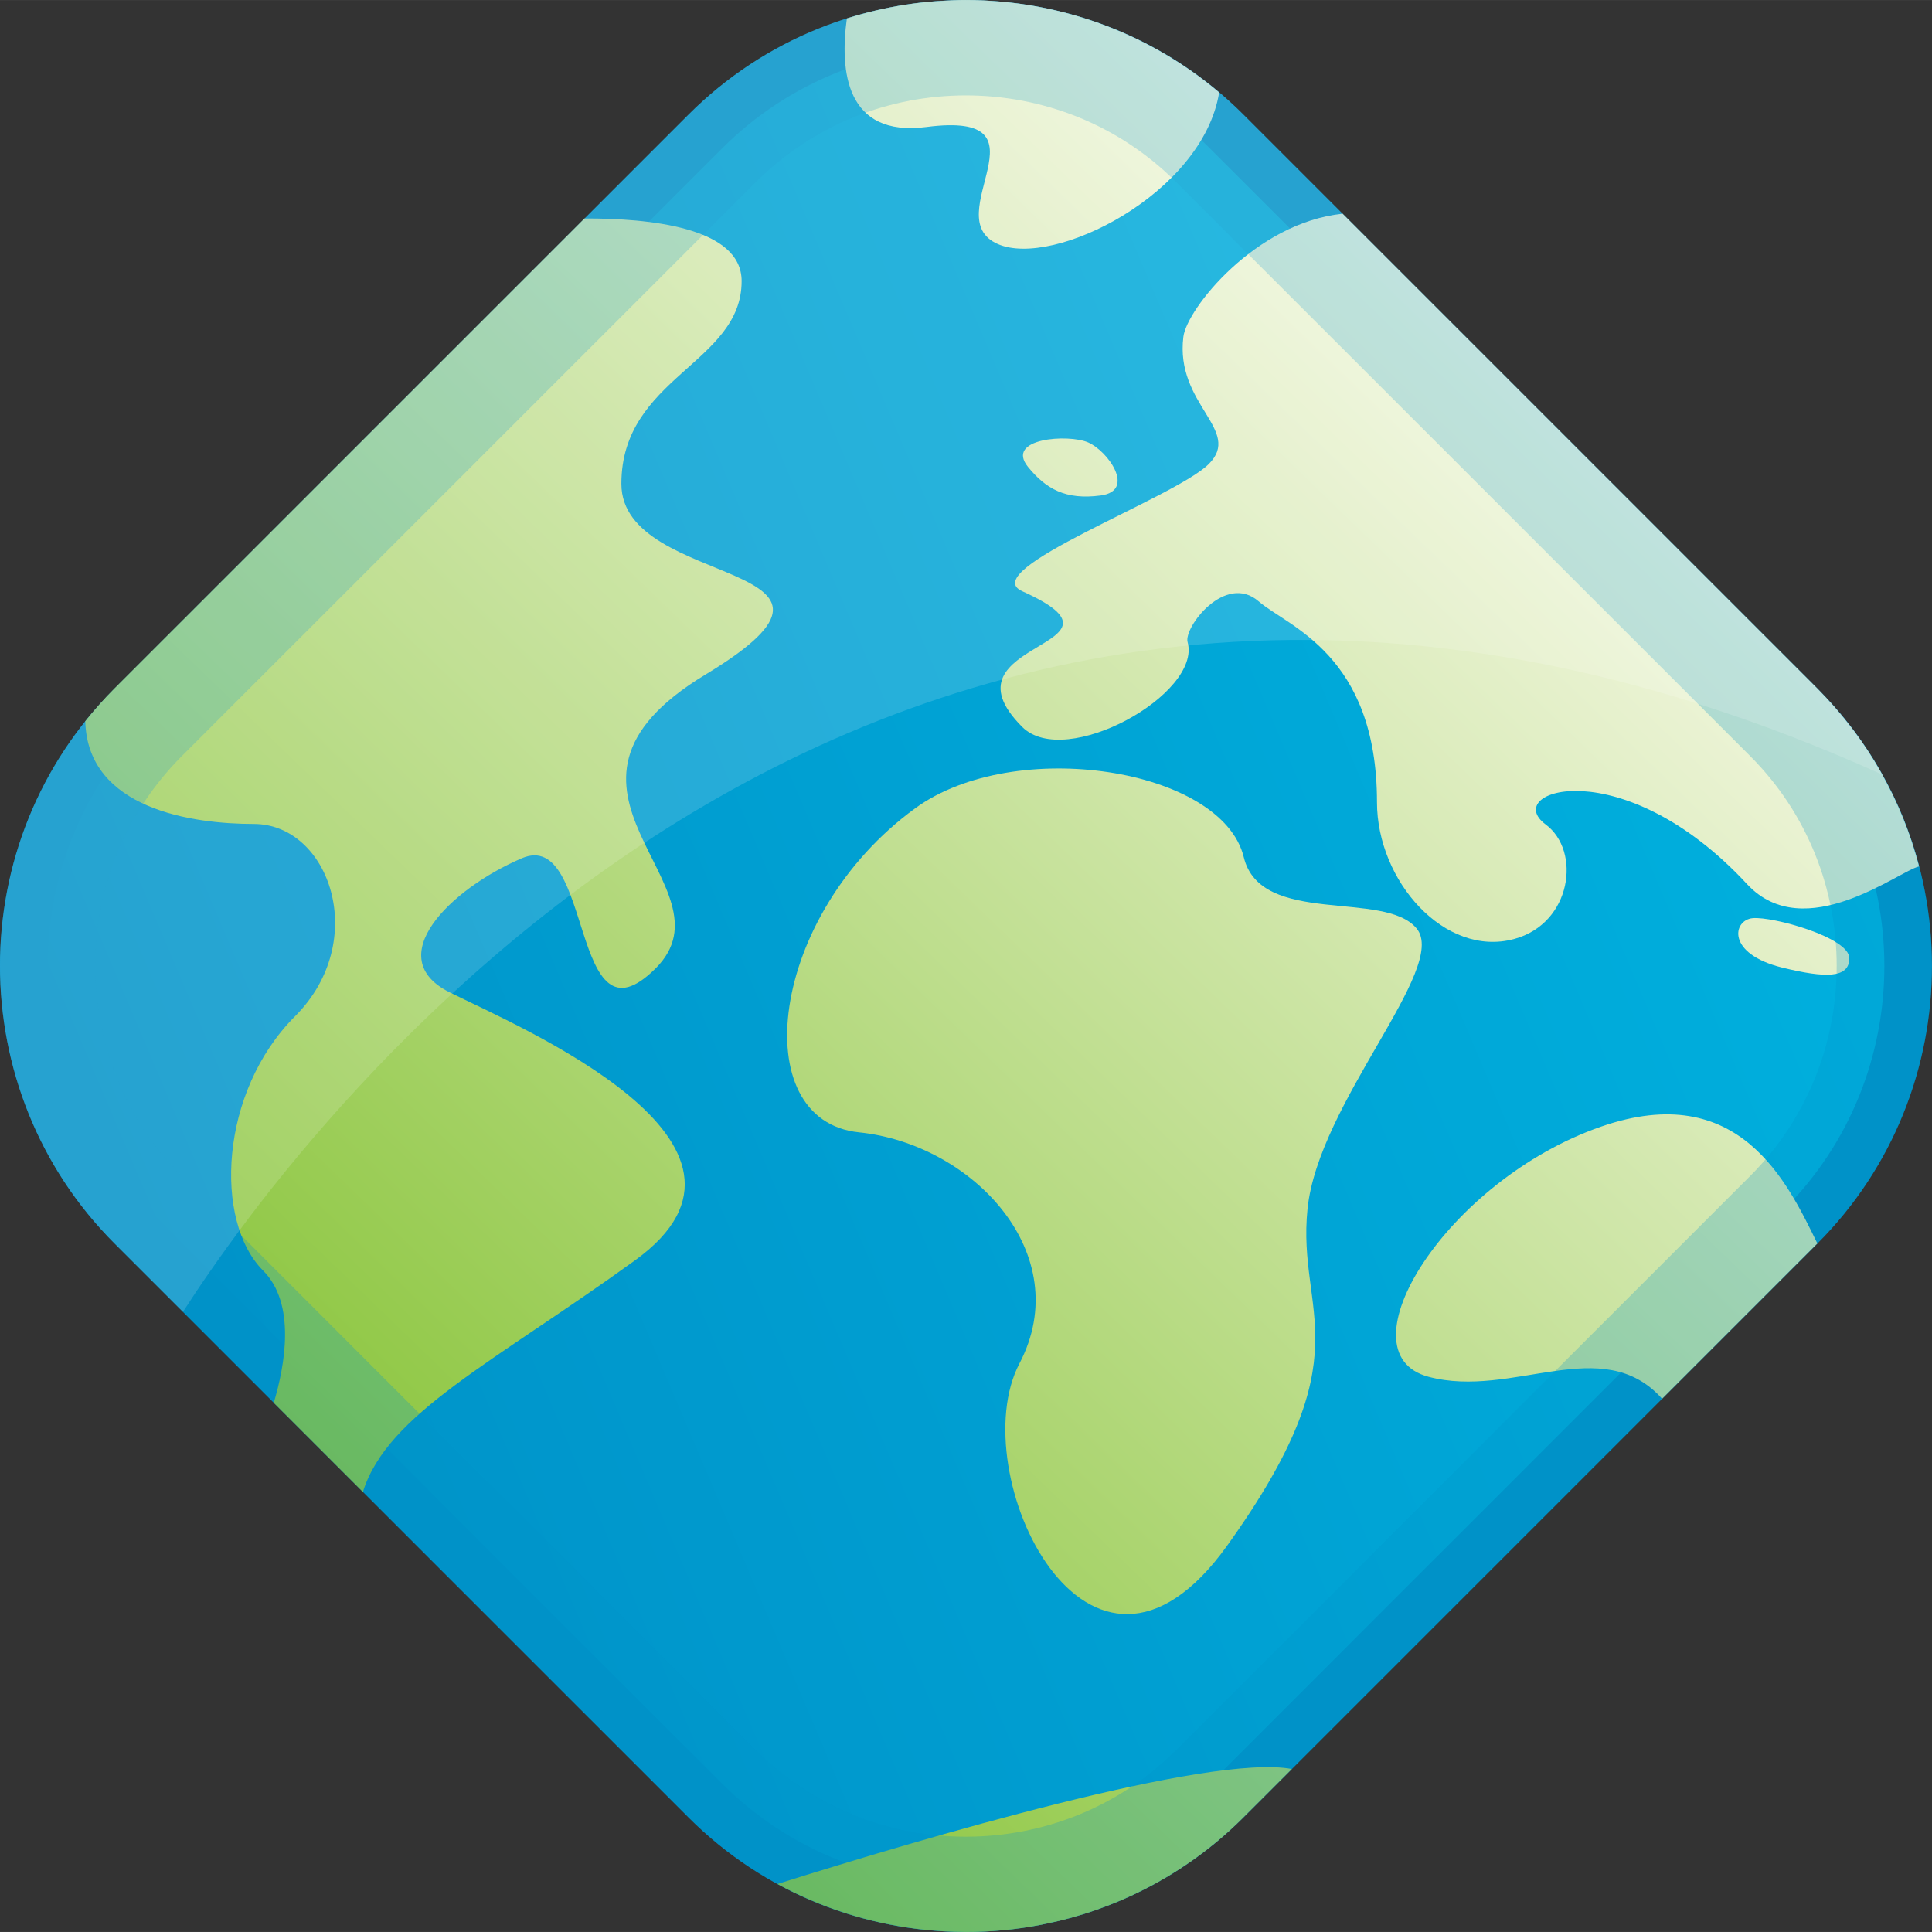 <?xml version="1.0" encoding="UTF-8"?>
<svg width="162.15" height="162.15" enable-background="new 0 0 694.35 162.148" version="1.1" viewBox="0 0 162.152 162.148" xml:space="preserve" xmlns="http://www.w3.org/2000/svg"><rect x="0" y="0" width="162.152" height="162.148" fill="#333333" stroke="none"/><path d="m152.54 57.793-48.182-48.18c-6.41-6.412-14.875-9.613-23.297-9.611-8.418-2e-3 -16.875 3.207-23.275 9.611l-48.182 48.18c-6.398 6.393-9.611 14.838-9.609 23.252-2e-3 8.424 3.195 16.898 9.611 23.314l48.182 48.18c6.398 6.4 14.855 9.611 23.277 9.609h0.016c8.414 0 16.871-3.205 23.277-9.609l48.18-48.18c6.408-6.41 9.613-14.875 9.609-23.295 4e-3 -8.416-3.207-16.871-9.607-23.271z" fill="#0092c8"/><linearGradient id="SVGID_1_" x1="13.633" x2="148.52" y1="109.71" y2="52.448" gradientTransform="translate(3.7488e-6)" gradientUnits="userSpaceOnUse"><stop stop-color="#0092c8" offset="0"/><stop stop-color="#00b0de" offset="1"/></linearGradient><path d="m60.621 12.441c11.25-11.25 29.662-11.252 40.914 0l48.182 48.18c11.248 11.25 11.25 29.656-2e-3 40.91l-48.18 48.18c-11.254 11.254-29.666 11.25-40.914 0l-48.182-48.18c-11.25-11.252-11.25-29.66-2e-3 -40.91z" fill="url(#SVGID_1_)"/><g transform="translate(3.7488e-6)"><linearGradient id="SVGID_2_" x1="8.889" x2="102.79" y1="105.33" y2="8.091" gradientUnits="userSpaceOnUse"><stop stop-color="#8cc63f" offset="0"/><stop stop-color="#f1f6de" offset="1"/></linearGradient><path d="m52.152 40.604c0-8.939 10.093-10.093 10.093-17.014 0-4.528-7.795-5.277-13.186-5.255l-39.457 39.456c-0.876 0.876-1.688 1.793-2.444 2.741 0.187 7.401 9.058 8.621 14.138 8.621 6.345 0 9.805 9.805 3.46 16.148-6.344 6.344-6.815 17.197-2.673 21.339 2.786 2.786 1.824 7.982 0.896 11.092l7.481 7.48c2.053-6.58 10.989-10.862 22.845-19.438 13.554-9.804-9.805-19.609-15.572-22.492-5.768-2.884 0-8.651 6.056-11.247 6.056-2.595 4.018 16.457 11.247 9.229 6.921-6.921-11.822-14.995 4.183-24.655s-7.067-7.065-7.067-16.005z" fill="url(#SVGID_2_)"/><linearGradient id="SVGID_3_" x1="-.399" x2="93.499" y1="96.354" y2="-.88" gradientUnits="userSpaceOnUse"><stop stop-color="#8cc63f" offset="0"/><stop stop-color="#f1f6de" offset="1"/></linearGradient><path d="m77.752 10.656c10.904-1.404 0.812 7.559 5.994 9.825 4.685 2.048 17.202-4.223 18.578-12.726-0.378-0.319-0.762-0.629-1.151-0.929-8e-3 -6e-3 -0.016-0.012-0.023-0.019-0.387-0.298-0.78-0.586-1.177-0.865l-0.018-0.012c-2.41-1.687-4.999-3.013-7.689-3.98-0.013-5e-3 -0.024-0.01-0.037-0.014-0.365-0.131-0.733-0.251-1.103-0.369-0.116-0.037-0.232-0.077-0.349-0.112-0.324-0.1-0.649-0.19-0.975-0.28-0.166-0.045-0.332-0.091-0.499-0.134-0.298-0.077-0.597-0.147-0.896-0.215-0.199-0.045-0.399-0.089-0.598-0.13-0.278-0.058-0.556-0.112-0.834-0.163-0.228-0.041-0.456-0.078-0.684-0.114-0.258-0.042-0.517-0.082-0.775-0.117-0.256-0.034-0.512-0.063-0.769-0.092-0.235-0.026-0.471-0.054-0.707-0.075-0.301-0.027-0.603-0.046-0.904-0.064-0.194-0.012-0.389-0.029-0.583-0.037-0.499-0.021-0.996-0.034-1.494-0.034-0.769 0-1.538 0.035-2.305 0.089-0.126 9e-3 -0.252 0.017-0.378 0.027-0.783 0.064-1.564 0.151-2.342 0.271-0.013 2e-3 -0.023 4e-3 -0.034 6e-3 -1.662 0.259-3.308 0.644-4.923 1.154-0.601 4.364-0.116 9.984 6.675 9.109z" fill="url(#SVGID_3_)"/><linearGradient id="SVGID_4_" x1="47.483" x2="141.38" y1="142.6" y2="45.361" gradientUnits="userSpaceOnUse"><stop stop-color="#8cc63f" offset="0"/><stop stop-color="#f1f6de" offset="1"/></linearGradient><path d="m109.74 101.46c0.912-8.918 11.848-20.229 9.166-23.523-2.682-3.292-13.094-0.141-14.515-5.99-1.814-7.468-19.232-10.192-27.581-4.108-12.302 8.964-14.269 26.219-4.713 27.196 9.555 0.978 18.264 10.237 13.464 19.401-4.799 9.165 5.798 31.499 17.424 15.301 11.628-16.199 5.842-19.358 6.755-28.277z" fill="url(#SVGID_4_)"/><linearGradient id="SVGID_5_" x1="73.194" x2="167.09" y1="167.43" y2="70.189" gradientUnits="userSpaceOnUse"><stop stop-color="#8cc63f" offset="0"/><stop stop-color="#f1f6de" offset="1"/></linearGradient><path d="m65.255 158.12c1.82 0.993 3.716 1.801 5.658 2.428 0.042 0.014 0.085 0.027 0.128 0.041 1.885 0.6 3.814 1.023 5.761 1.276 0.146 0.02 0.292 0.036 0.438 0.053 0.495 0.058 0.992 0.103 1.488 0.139 0.15 0.011 0.3 0.023 0.45 0.032 0.628 0.035 1.256 0.058 1.885 0.058h0.016c2.103 0 4.208-0.2 6.284-0.601 0.295-0.057 0.588-0.127 0.883-0.192 0.222-0.049 0.444-0.091 0.666-0.145 5.664-1.377 11.039-4.268 15.442-8.673l4.067-4.066c-6.938-1.295-31.039 5.834-43.166 9.65z" fill="url(#SVGID_5_)"/><linearGradient id="SVGID_6_" x1="74.436" x2="168.33" y1="168.62" y2="71.388" gradientUnits="userSpaceOnUse"><stop stop-color="#8cc63f" offset="0"/><stop stop-color="#f1f6de" offset="1"/></linearGradient><path d="m152.53 104.36c-2.512-5.125-6.55-13.819-18.137-9.81-13 4.5-22 19-14.5 21 7.066 1.885 14.578-3.773 19.604 1.842z" fill="url(#SVGID_6_)"/><linearGradient id="SVGID_7_" x1="17.803" x2="111.7" y1="113.93" y2="16.699" gradientUnits="userSpaceOnUse"><stop stop-color="#8cc63f" offset="0"/><stop stop-color="#f1f6de" offset="1"/></linearGradient><path d="m92.384 41.584c2.955-0.396 0.631-3.713-1.049-4.449-1.678-0.734-7.023-0.357-5.045 2.064 1.494 1.828 3.139 2.781 6.094 2.385z" fill="url(#SVGID_7_)"/><linearGradient id="SVGID_8_" x1="69.242" x2="163.15" y1="163.62" y2="66.376" gradientUnits="userSpaceOnUse"><stop stop-color="#8cc63f" offset="0"/><stop stop-color="#f1f6de" offset="1"/></linearGradient><path d="m149.6 81.212c3.572 0.873 5.633 0.923 5.611-0.807-0.023-1.731-6.416-3.499-8.104-3.346-1.679 0.157-2.241 2.994 2.493 4.153z" fill="url(#SVGID_8_)"/><linearGradient id="SVGID_9_" x1="43.851" x2="137.75" y1="139.09" y2="41.854" gradientUnits="userSpaceOnUse"><stop stop-color="#8cc63f" offset="0"/><stop stop-color="#f1f6de" offset="1"/></linearGradient><path d="m99.321 28.262c-0.713 5.695 4.982 7.832 2.135 10.678-2.848 2.848-19.609 8.9-15.662 10.678 10.529 4.742-7.314 4.076 0 11.391 3.631 3.629 15.092-2.781 13.881-7.119-0.342-1.229 3.166-5.853 5.973-3.414 2.424 2.105 9.922 4.434 9.922 16.852 0 6.611 5.693 13.059 11.516 11.48 4.832-1.312 5.643-7.383 2.643-9.611-3.832-2.847 6.441-6.28 16.902 5.007 4.825 5.207 12.802-1.144 14.439-1.485-5e-3 -0.018-0.01-0.035-0.015-0.053-0.168-0.643-0.356-1.279-0.563-1.913-0.013-0.04-0.025-0.081-0.039-0.121-0.429-1.296-0.942-2.569-1.536-3.813-0.045-0.095-0.093-0.188-0.139-0.281-0.25-0.51-0.514-1.014-0.791-1.512-0.066-0.12-0.131-0.24-0.199-0.359-0.654-1.144-1.385-2.256-2.188-3.329-0.121-0.161-0.246-0.32-0.371-0.479-0.29-0.374-0.59-0.742-0.899-1.106-0.142-0.167-0.282-0.335-0.429-0.499-0.404-0.457-0.821-0.907-1.256-1.346-0.037-0.037-0.07-0.076-0.107-0.113l-39.858-39.859c-7.338 0.765-13.068 7.998-13.359 10.326z" fill="url(#SVGID_9_)"/></g><g transform="translate(3.7488e-6)" opacity=".25"><path d="m81.07 162.15c-8.422 4e-3 -16.879-3.209-23.279-9.609l-48.18-48.18c-6.418-6.416-9.615-14.888-9.611-23.314-4e-3 -8.414 3.211-16.861 9.609-23.252l48.182-48.182c6.4-6.402 14.857-9.613 23.277-9.609 8.418-6e-3 16.887 3.199 23.295 9.609l48.18 48.182c6.402 6.4 9.613 14.857 9.609 23.273 4e-3 8.418-3.205 16.883-9.609 23.293l-48.18 48.18c-6.406 6.408-14.869 9.611-23.285 9.609zm-65.804-98.699c-4.84 4.84-7.262 11.197-7.264 17.596 2e-3 6.426 2.416 12.807 7.266 17.658l48.182 48.178c4.842 4.844 11.211 7.264 17.621 7.268 6.414-4e-3 12.785-2.42 17.635-7.268l48.18-48.178c4.848-4.852 7.262-11.225 7.268-17.637-6e-3 -6.408-2.422-12.773-7.266-17.617l-48.183-48.179c-4.85-4.85-11.223-7.264-17.637-7.268-6.41 2e-3 -12.777 2.424-17.619 7.268z" fill="#0092c8"/></g><g transform="translate(3.7488e-6)" opacity=".15"><path d="m157.99 65.016c-1.443-2.592-3.252-5.029-5.445-7.223l-48.182-48.18c-6.41-6.412-14.875-9.613-23.297-9.611-8.418-2e-3 -16.875 3.207-23.275 9.611l-48.182 48.18c-6.398 6.393-9.611 14.838-9.609 23.252-2e-3 8.424 3.195 16.898 9.611 23.314l5.744 5.744c10.192-15.843 59.354-82.683 142.64-45.087z" fill="#fff"/></g></svg>
